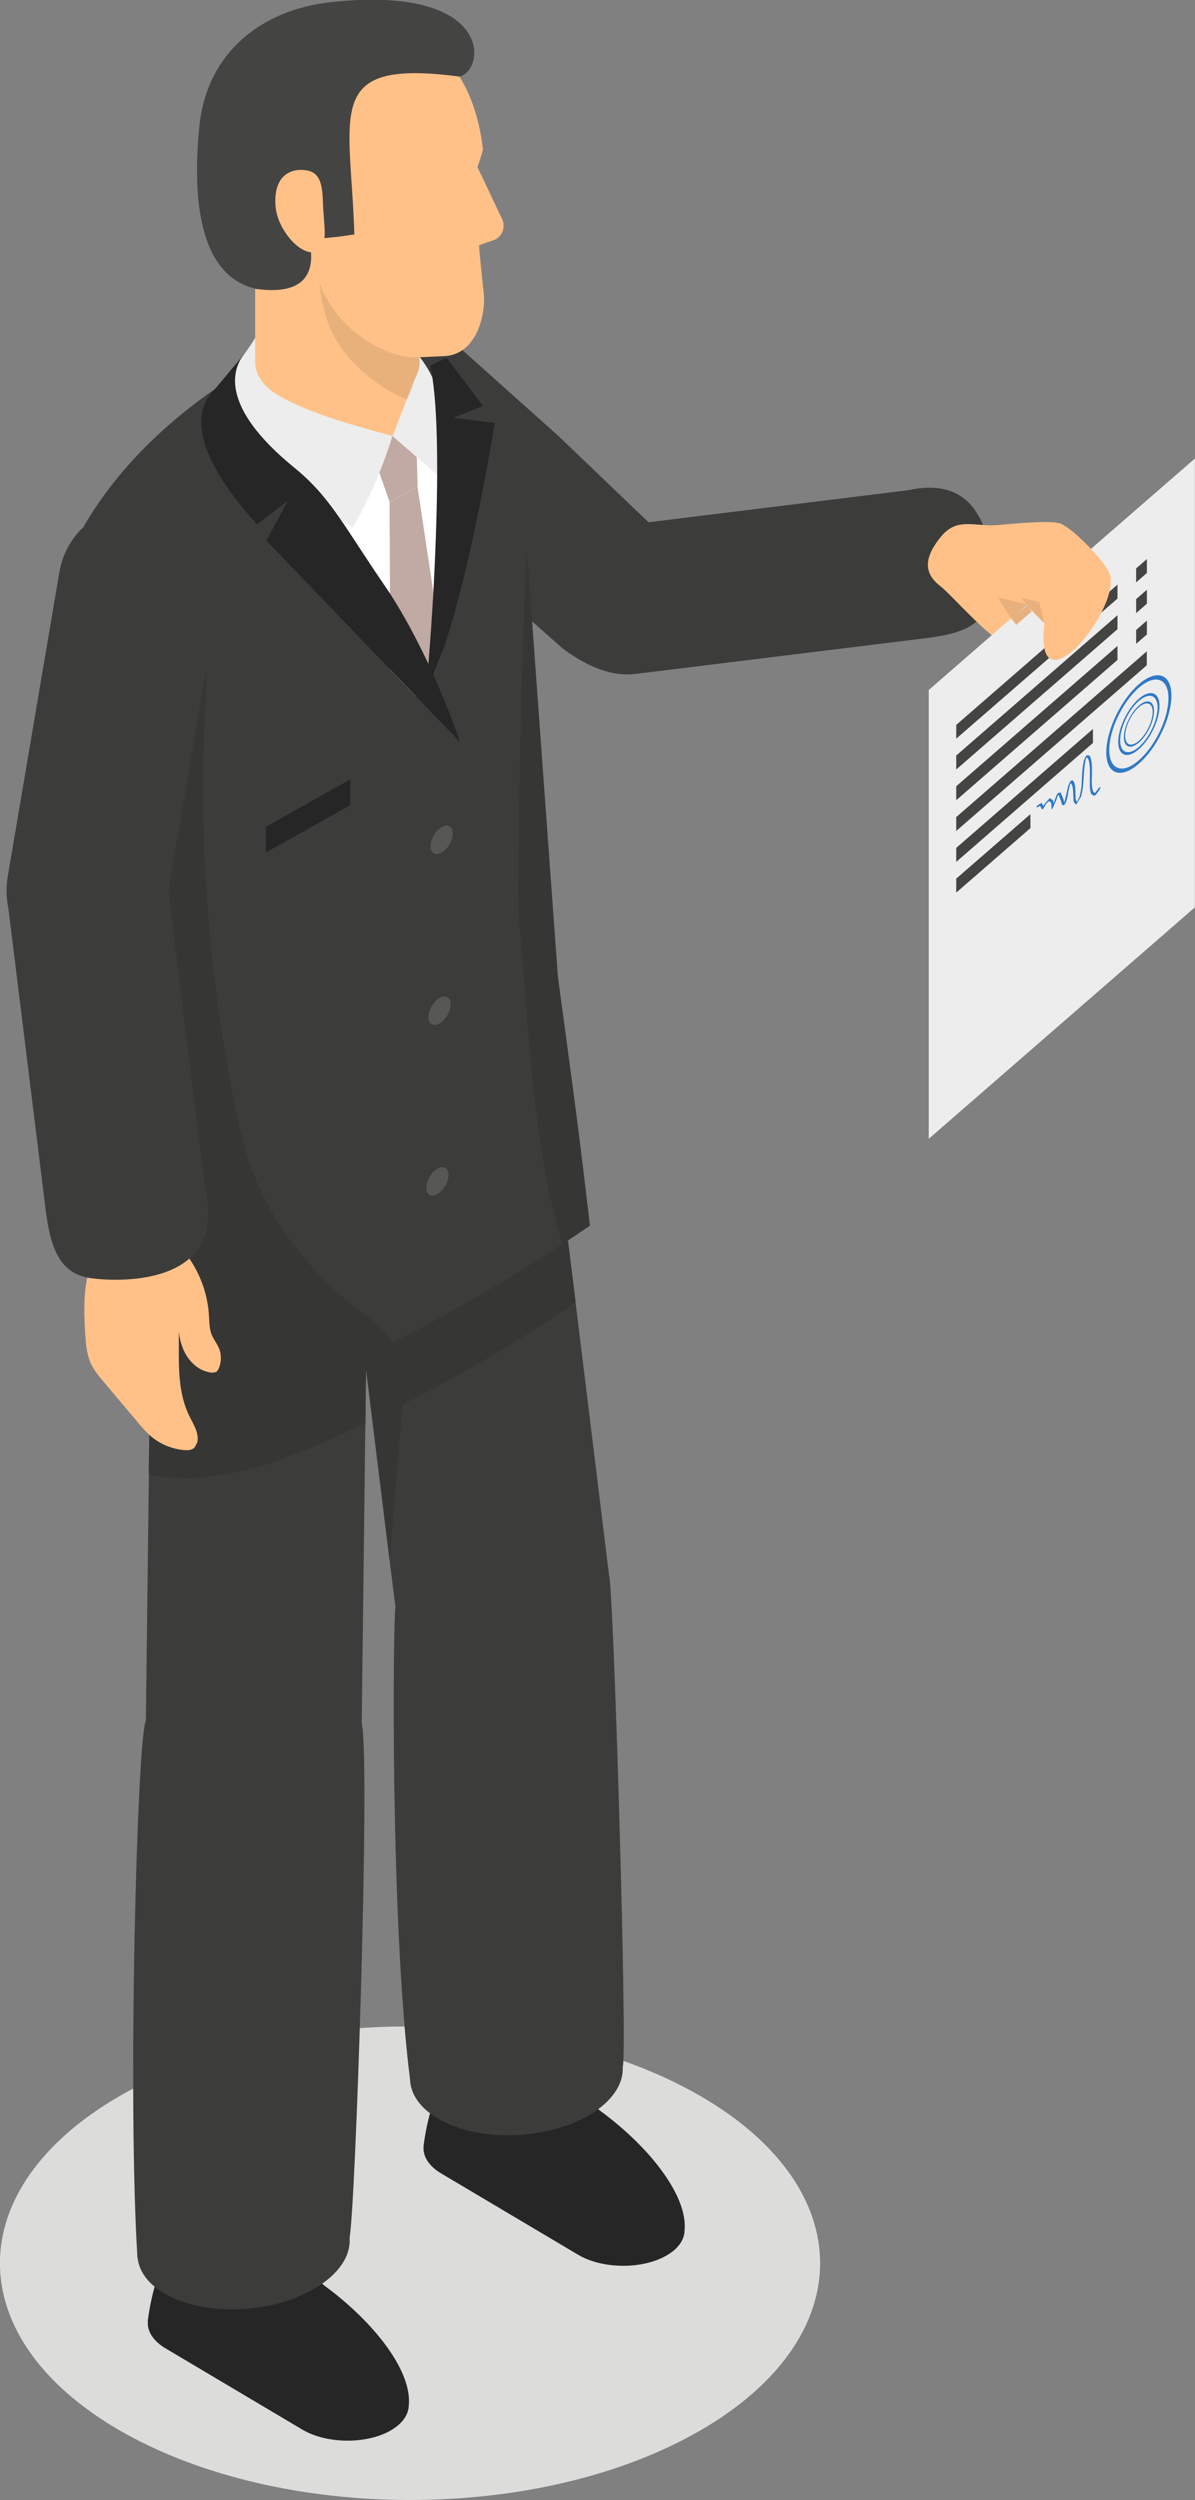 <?xml version="1.0" encoding="UTF-8" standalone="no"?>
<!-- Created with Inkscape (http://www.inkscape.org/) -->

<svg
   width="11.206mm"
   height="23.434mm"
   viewBox="0 0 11.206 23.434"
   version="1.1"
   id="svg9391"
   xmlns="http://www.w3.org/2000/svg"
   xmlns:svg="http://www.w3.org/2000/svg">
  <rect x="0" y="0" width="11.206" height="23.434" fill="#808080" stroke="none"/>
  <defs
     id="defs9388">
    <clipPath
       id="clip-56">
      <path
         clip-rule="nonzero"
         d="m 209,272 h 2 v 2 h -2 z m 0,0"
         id="path1829" />
    </clipPath>
    <clipPath
       id="clip-57">
      <path
         clip-rule="nonzero"
         d="m 209.891,273.363 c -0.16,-0.195 -0.363,-0.508 -0.48,-0.73 l 0.754,0.184 c 0.039,0.059 0.086,0.121 0.141,0.188 l -0.102,0.086 -0.312,0.273"
         id="path1832" />
    </clipPath>
  </defs>
  <g
     id="layer1"
     transform="translate(-99.592,-137.124)">
    <path
       fill-rule="nonzero"
       fill="#dcdcdb"
       fill-opacity="1"
       d="m 103.437,160.558 c -0.984,0 -1.968,-0.218 -2.719,-0.65 -1.502,-0.867 -1.502,-2.272 0,-3.139 0.737,-0.426 1.7,-0.644 2.667,-0.65 0.017,0.181 0.033,0.351 0.054,0.508 l 1.419,-0.097 c 0.03,-0.012 0.063,-0.018 0.099,-0.018 0.062,0 0.13,0.017 0.193,0.033 0.065,0.017 0.125,0.033 0.174,0.033 0.055,0 0.095,-0.021 0.107,-0.085 0.001,-0.01 0.003,-0.028 0.004,-0.052 0.256,0.09 0.499,0.2 0.721,0.328 1.502,0.867 1.502,2.272 0,3.139 -0.751,0.433 -1.735,0.65 -2.719,0.65"
       id="path7169"
       style="stroke-width:0.353" />
    <path
       fill-rule="nonzero"
       fill="#3c3c3b"
       fill-opacity="1"
       d="m 108.772,141.964 c 0.157,0.289 0.103,0.71 0.103,0.71 -0.021,0.28 -0.209,0.384 -0.593,0.431 l -2.664,0.328 c -0.033,0.004 -0.066,0.007 -0.098,0.006 h -0.01 c -0.339,-0.01 -0.628,-0.266 -0.671,-0.613 -0.018,-0.143 0.008,-0.284 0.07,-0.404 l 0.04,-0.069 c 0.11,-0.163 0.287,-0.28 0.497,-0.306 l 0.101,-0.012 2.563,-0.316 c 0.362,-0.08 0.557,0.054 0.66,0.245"
       id="path7171"
       style="stroke-width:0.353" />
    <path
       fill-rule="nonzero"
       fill="#3c3c3b"
       fill-opacity="1"
       d="m 105.819,142.159 -0.987,-0.945 -0.889,-0.795 c -0.302,-0.27 -0.769,-0.247 -1.043,0.054 -0.274,0.299 -0.251,0.762 0.051,1.032 l 1.913,1.694 c 0.572,0.429 0.919,0.211 1.12,0.003 0.281,-0.292 0.136,-0.772 -0.165,-1.042"
       id="path7173"
       style="stroke-width:0.353" />
    <path
       fill-rule="nonzero"
       fill="#262626"
       fill-opacity="1"
       d="m 101.152,158.662 c -0.23,0.128 -0.232,0.342 -0.007,0.475 l 1.282,0.761 c 0.226,0.134 0.595,0.139 0.824,0.011 0.229,-0.13 0.232,-0.342 0.005,-0.477 l -1.28,-0.761 c -0.226,-0.134 -0.595,-0.138 -0.824,-0.01"
       id="path7175"
       style="stroke-width:0.353" />
    <path
       fill-rule="nonzero"
       fill="#262626"
       fill-opacity="1"
       d="M 102.38,157.922 101.429,157.82 c -0.207,0.271 -0.39,0.579 -0.451,1.058 l 2.442,0.831 c 0.066,-0.333 -0.317,-0.816 -0.78,-1.156 -0.189,-0.139 -0.091,-0.445 -0.26,-0.631"
       id="path7177"
       style="stroke-width:0.353" />
    <path
       fill-rule="nonzero"
       fill="#262626"
       fill-opacity="1"
       d="m 103.738,157.023 c -0.23,0.128 -0.233,0.342 -0.007,0.475 l 1.282,0.761 c 0.226,0.134 0.595,0.139 0.824,0.01 0.229,-0.128 0.232,-0.34 0.005,-0.475 l -1.282,-0.761 c -0.226,-0.134 -0.594,-0.138 -0.823,-0.01"
       id="path7179"
       style="stroke-width:0.353" />
    <path
       fill-rule="nonzero"
       fill="#262626"
       fill-opacity="1"
       d="m 104.966,156.283 -0.951,-0.102 c -0.207,0.271 -0.39,0.579 -0.451,1.058 l 2.442,0.831 c 0.066,-0.333 -0.317,-0.816 -0.78,-1.156 -0.189,-0.139 -0.091,-0.444 -0.26,-0.631"
       id="path7181"
       style="stroke-width:0.353" />
    <path
       fill-rule="nonzero"
       fill="#3c3c3b"
       fill-opacity="1"
       d="m 105.309,151.936 -2.009,0.247 -0.054,-0.429 -0.163,-1.322 -0.059,-0.48 -0.014,-0.117 -0.069,-0.566 -0.164,-1.331 -0.13,-1.05 2.011,-0.247 0.259,2.111 0.072,0.577 0.32,2.606"
       id="path7183"
       style="stroke-width:0.353" />
    <path
       fill-rule="nonzero"
       fill="#363635"
       fill-opacity="1"
       d="m 103.218,149.735 c 0.018,-0.008 0.035,-0.017 0.052,-0.025 0.03,-0.015 0.061,-0.03 0.091,-0.047 -0.043,0.022 -0.084,0.043 -0.127,0.063 l -0.017,0.008"
       id="path7185"
       style="stroke-width:0.353" />
    <path
       fill-rule="nonzero"
       fill="#3c3c3b"
       fill-opacity="1"
       d="m 105.112,156.106 c 0.404,0.198 0.429,0.562 0.055,0.813 -0.375,0.251 -1.005,0.294 -1.41,0.095 -0.404,-0.198 -0.429,-0.562 -0.055,-0.813 0.375,-0.251 1.006,-0.294 1.41,-0.095"
       id="path7187"
       style="stroke-width:0.353" />
    <path
       fill-rule="nonzero"
       fill="#3c3c3b"
       fill-opacity="1"
       d="m 103.439,156.627 c -0.187,-1.472 -0.163,-4.247 -0.139,-4.444 0.025,-0.214 0.145,-0.919 0.309,-1.058 0.233,-0.196 0.508,-0.382 0.812,-0.361 0.367,0.026 0.848,0.808 0.889,1.173 0.045,0.402 0.163,4.344 0.123,4.557 -0.023,0.123 -0.145,0.088 -0.281,0.052 -0.099,-0.025 -0.207,-0.051 -0.292,-0.015 l -1.419,0.097"
       id="path7189"
       style="stroke-width:0.353" />
    <path
       fill-rule="nonzero"
       fill="#3c3c3b"
       fill-opacity="1"
       d="m 103.049,147.942 -0.065,5.333 -2.024,-0.025 0.065,-5.333 2.024,0.025"
       id="path7191"
       style="stroke-width:0.353" />
    <path
       fill-rule="nonzero"
       fill="#3c3c3b"
       fill-opacity="1"
       d="m 105.123,148.613 c 0,0 -0.094,0.065 -0.254,0.17 -0.302,0.198 -0.839,0.536 -1.43,0.842 -0.055,0.029 -0.112,0.057 -0.168,0.085 -0.087,0.043 -0.174,0.084 -0.26,0.125 -0.989,0.456 -2.005,0.717 -2.25,0.028 -0.037,-0.103 -0.058,-0.229 -0.057,-0.378 l -0.131,-2.989 -0.194,-4.441 c 0.338,-0.579 0.863,-1.078 1.541,-1.486 1.123,-0.675 2.311,-0.035 2.56,1.147 l 10e-4,0.001 c 0.033,0.156 0.05,0.321 0.047,0.495 l 0.008,0.116 0.287,3.952 c 0.085,0.631 0.185,1.338 0.281,2.169 l 0.001,0.001 c 0.005,0.054 0.012,0.107 0.018,0.163"
       id="path7193"
       style="stroke-width:0.353" />
    <path
       fill-rule="nonzero"
       fill="#3c3c3b"
       fill-opacity="1"
       d="m 102.539,157.717 c 0.411,0.186 0.445,0.55 0.079,0.81 -0.367,0.262 -0.996,0.322 -1.406,0.136 -0.409,-0.187 -0.445,-0.55 -0.079,-0.812 0.367,-0.262 0.996,-0.322 1.406,-0.135"
       id="path7195"
       style="stroke-width:0.353" />
    <path
       fill-rule="nonzero"
       fill="#3c3c3b"
       fill-opacity="1"
       d="m 100.881,158.286 c -0.094,-1.481 -0.004,-4.864 0.079,-5.035 0.092,-0.194 0.236,-0.404 0.408,-0.532 0.244,-0.182 0.532,-0.35 0.832,-0.31 0.364,0.048 0.701,0.51 0.784,0.867 0.083,0.357 -0.061,4.608 -0.114,4.819 -0.054,0.209 -0.05,0.2 -0.254,0.273 l -1.735,-0.081"
       id="path7197"
       style="stroke-width:0.353" />
    <path
       fill-rule="nonzero"
       fill="#ffffff"
       fill-opacity="1"
       d="m 102.773,142.423 -0.249,-0.759 -0.003,-0.112 1.147,-0.718 0.037,-0.023 c 0.163,0.31 0.147,0.664 0.227,1.138 -0.087,0.415 -0.181,0.787 -0.302,1.134 l -0.037,0.232 -0.82,-0.892"
       id="path7199"
       style="stroke-width:0.353" />
    <path
       fill-rule="nonzero"
       fill="#c1aaa4"
       fill-opacity="1"
       d="m 103.508,141.686 -0.262,0.145 -0.19,-0.544 0.437,-0.164 0.015,0.564"
       id="path7201"
       style="stroke-width:0.353" />
    <path
       fill-rule="nonzero"
       fill="#ededed"
       fill-opacity="1"
       d="m 101.988,140.284 c -0.073,0.134 -0.259,0.356 -0.317,0.456 -0.035,0.062 -0.035,0.134 -0.011,0.212 0.066,0.223 0.193,0.354 0.376,0.497 0.28,0.219 0.569,0.426 0.864,0.623 0.154,-0.273 0.28,-0.562 0.372,-0.861 0.16,0.139 0.32,0.278 0.48,0.416 0.025,-0.245 0.035,-0.497 -0.025,-0.737 -0.058,-0.241 -0.192,-0.471 -0.401,-0.602 -0.183,-0.114 -0.408,-0.145 -0.623,-0.125 -0.215,0.019 -0.423,0.084 -0.628,0.149 -0.022,0.007 -0.036,-0.007 -0.047,-0.019 -0.015,-0.017 -0.025,-0.033 -0.04,-0.008"
       id="path7203"
       style="stroke-width:0.353" />
    <path
       fill-rule="nonzero"
       fill="#c1aaa4"
       fill-opacity="1"
       d="m 103.656,143.454 0.03,0.068 -0.194,0.13 -0.24,-0.249 -0.003,-0.712 -0.004,-0.859 0.262,-0.145 0.149,0.988 0.084,0.565 -0.084,0.215"
       id="path7205"
       style="stroke-width:0.353" />
    <path
       fill-rule="nonzero"
       fill="#262626"
       fill-opacity="1"
       d="m 101.901,140.418 -0.03,0.037 0.03,-0.037"
       id="path7207"
       style="stroke-width:0.353" />
    <path
       fill-rule="nonzero"
       fill="#262626"
       fill-opacity="1"
       d="m 103.906,144.081 -0.413,-0.43 -0.24,-0.249 -0.7,-0.729 -0.463,-0.482 0.201,-0.372 -0.288,0.22 c -0.474,-0.518 -0.674,-0.991 -0.397,-1.266 l 0.265,-0.317 c -0.08,0.112 -0.248,0.46 0.486,1.056 0.062,0.051 0.117,0.101 0.167,0.153 0.218,0.225 0.356,0.481 0.67,0.941 l 0.057,0.084 c 0.139,0.216 0.26,0.449 0.36,0.661 0.017,0.035 0.032,0.069 0.047,0.103 l 0.03,0.068 c 0.136,0.311 0.215,0.547 0.219,0.559"
       id="path7209"
       style="stroke-width:0.353" />
    <path
       fill-rule="nonzero"
       fill="#262626"
       fill-opacity="1"
       d="m 104.232,141.091 c 0,0 -0.068,0.412 -0.171,0.911 -0.087,0.416 -0.2,0.89 -0.321,1.237 l -0.084,0.215 c -0.022,0.05 -0.044,0.094 -0.068,0.132 0.007,-0.077 0.014,-0.156 0.021,-0.236 0.018,-0.215 0.033,-0.444 0.047,-0.677 0.037,-0.681 0.052,-1.389 0.011,-1.84 -0.011,-0.112 -0.023,-0.207 -0.041,-0.282 l 0.154,-0.073 0.342,0.453 -0.285,0.11 c 0.072,0.006 0.396,0.048 0.396,0.048"
       id="path7211"
       style="stroke-width:0.353" />
    <path
       fill-rule="nonzero"
       fill="#d0d0d0"
       fill-opacity="1"
       d="m 100.987,150.948 0.01,-0.776 -0.01,0.776 m 2.096,-0.515 -0.059,-0.48 -0.004,0.36 0.004,-0.361 v 0.001 l 0.059,0.48"
       id="path7213"
       style="stroke-width:0.353" />
    <path
       fill-rule="nonzero"
       fill="#363635"
       fill-opacity="1"
       d="m 103.246,151.754 -0.163,-1.322 -0.059,-0.48 v -10e-4 l 0.003,-0.124 c 0.139,-0.065 0.276,-0.132 0.412,-0.203 0.179,-0.092 0.353,-0.187 0.517,-0.281 10e-4,-0.001 0.003,-0.003 0.004,-0.003 0.407,-0.233 0.751,-0.453 0.958,-0.588 l 0.072,0.577 -0.087,0.063 c -0.493,0.331 -1.006,0.631 -1.537,0.9 l -0.004,0.052 c -0.039,0.47 -0.077,0.938 -0.116,1.408"
       id="path7215"
       style="stroke-width:0.353" />
    <path
       fill-rule="nonzero"
       fill="#313130"
       fill-opacity="1"
       d="m 103.027,149.827 c 0.065,-0.03 0.128,-0.061 0.192,-0.092 l 0.017,-0.008 c 0.043,-0.021 0.084,-0.041 0.127,-0.063 0.026,-0.012 0.051,-0.026 0.077,-0.039 -0.136,0.07 -0.273,0.138 -0.412,0.203"
       id="path7217"
       style="stroke-width:0.353" />
    <path
       fill-rule="nonzero"
       fill="#363635"
       fill-opacity="1"
       d="m 101.33,150.979 c -0.116,0 -0.23,-0.011 -0.343,-0.032 l 0.01,-0.776 c 0.076,0.048 0.163,0.08 0.262,0.097 0,0.001 0,0.001 10e-4,0.001 0.063,0.011 0.131,0.017 0.201,0.017 0.431,0 0.995,-0.194 1.549,-0.451 0.006,-0.003 0.011,-0.006 0.017,-0.008 l -0.003,0.124 -0.004,0.361 -0.001,0.152 c -0.102,0.048 -0.205,0.097 -0.309,0.142 -0.325,0.146 -0.66,0.28 -1.011,0.34 -0.121,0.021 -0.245,0.033 -0.368,0.033"
       id="path7219"
       style="stroke-width:0.353" />
    <path
       fill-rule="nonzero"
       fill="#363635"
       fill-opacity="1"
       d="m 103.361,149.663 c 0.023,-0.011 0.047,-0.023 0.07,-0.036 0.181,-0.094 0.357,-0.189 0.524,-0.284 -0.164,0.094 -0.338,0.189 -0.517,0.281 -0.026,0.012 -0.051,0.026 -0.077,0.039 m 0.594,-0.32 c 0.001,-0.001 0.003,-0.003 0.004,-0.003 -0.001,0 -0.003,10e-4 -0.004,0.003"
       id="path7221"
       style="stroke-width:0.353" />
    <path
       fill-rule="nonzero"
       fill="#363635"
       fill-opacity="1"
       d="m 101.461,150.286 c -0.07,0 -0.138,-0.006 -0.201,-0.017 -0.001,0 -0.001,0 -0.001,-0.001 -0.237,-0.041 -0.413,-0.167 -0.499,-0.405 -0.037,-0.102 -0.057,-0.225 -0.057,-0.371 0,-0.003 0,-0.005 0,-0.007 l -0.131,-2.989 c 0.176,-1.304 0.51,-2.593 0.916,-3.847 0.066,0.482 0.029,0.97 0.015,1.455 -0.032,1.13 0.065,2.261 0.288,3.369 0.037,0.182 0.077,0.364 0.136,0.54 0.192,0.564 0.58,1.049 1.053,1.411 0.099,0.076 0.205,0.15 0.273,0.256 l 0.017,0.029 c -0.018,0.008 -0.035,0.017 -0.052,0.025 l -0.005,0.003 c -0.058,0.029 -0.116,0.057 -0.175,0.084 l -0.028,0.014 c -0.554,0.255 -1.118,0.451 -1.549,0.451"
       id="path7223"
       style="stroke-width:0.353" />
    <path
       fill-rule="nonzero"
       fill="#313130"
       fill-opacity="1"
       d="m 101.461,150.286 c -0.07,0 -0.138,-0.006 -0.201,-0.017 0.063,0.011 0.131,0.017 0.201,0.017 0.431,0 0.995,-0.196 1.549,-0.451 -0.554,0.256 -1.118,0.451 -1.549,0.451 m 1.549,-0.451 0.028,-0.014 c 0.059,-0.028 0.117,-0.055 0.175,-0.084 l 0.006,-0.003 c -0.069,0.034 -0.138,0.068 -0.208,0.101"
       id="path7225"
       style="stroke-width:0.353" />
    <path
       fill-rule="nonzero"
       fill="#3c3c3b"
       fill-opacity="1"
       d="m 101.151,145.597 c -0.07,0.411 -0.46,0.688 -0.871,0.617 -0.411,-0.069 -0.686,-0.459 -0.616,-0.87 l 0.485,-2.858 c 0.07,-0.411 0.46,-0.686 0.871,-0.617 0.411,0.07 0.686,0.46 0.617,0.871 l -0.486,2.857"
       id="path7227"
       style="stroke-width:0.353" />
    <path
       fill-rule="nonzero"
       fill="#363635"
       fill-opacity="1"
       d="m 104.869,148.783 -0.023,-0.066 c -0.2,-0.684 -0.259,-1.4 -0.317,-2.11 l -0.073,-0.896 c -0.023,-0.271 0.047,-3.384 0.079,-3.384 0.001,0 0.001,0 0.001,10e-4 l 0.287,3.952 c 0.085,0.631 0.185,1.338 0.281,2.169 l 0.001,0.001 c 0.006,0.054 0.012,0.107 0.018,0.163 0,0 -0.094,0.065 -0.254,0.17"
       id="path7229"
       style="stroke-width:0.353" />
    <path
       fill-rule="nonzero"
       fill="#575756"
       fill-opacity="1"
       d="m 103.838,144.938 c -10e-4,0.066 -0.048,0.146 -0.106,0.178 -0.058,0.033 -0.103,0.006 -0.103,-0.061 0.001,-0.066 0.048,-0.146 0.106,-0.178 0.058,-0.033 0.103,-0.006 0.103,0.061"
       id="path7231"
       style="stroke-width:0.353" />
    <path
       fill-rule="nonzero"
       fill="#575756"
       fill-opacity="1"
       d="m 103.818,146.539 c 0,0.066 -0.048,0.145 -0.105,0.178 -0.058,0.032 -0.105,0.005 -0.103,-0.062 10e-4,-0.065 0.048,-0.145 0.106,-0.178 0.057,-0.032 0.103,-0.004 0.102,0.062"
       id="path7233"
       style="stroke-width:0.353" />
    <path
       fill-rule="nonzero"
       fill="#575756"
       fill-opacity="1"
       d="m 103.798,148.139 c -0.001,0.066 -0.048,0.146 -0.106,0.178 -0.057,0.033 -0.103,0.006 -0.102,-0.061 0,-0.066 0.048,-0.146 0.105,-0.178 0.058,-0.032 0.105,-0.004 0.103,0.061"
       id="path7235"
       style="stroke-width:0.353" />
    <path
       fill-rule="nonzero"
       fill="#262626"
       fill-opacity="1"
       d="m 102.875,144.672 -0.791,0.444 0.003,-0.243 0.791,-0.444 -0.003,0.243"
       id="path7237"
       style="stroke-width:0.353" />
    <path
       fill-rule="nonzero"
       fill="#ffc187"
       fill-opacity="1"
       d="m 108.947,142.046 c -0.063,0.005 -0.121,0.001 -0.176,-0.004 -0.135,-0.01 -0.248,-0.021 -0.358,0.116 -0.139,0.171 -0.178,0.327 -0.003,0.46 0.107,0.083 0.503,0.542 0.642,0.553 0.03,0.003 0.055,0.001 0.08,-0.001 0.04,-0.001 0.076,-0.004 0.121,0.01 0.061,0.018 0.127,0.047 0.171,0.092 0.045,0.045 0.124,0.076 0.168,0.03 0.017,-0.018 0.061,-0.143 -0.205,-0.336 -0.058,-0.041 0.429,0.183 0.828,0.462 0.068,0.045 0.237,0.004 0.147,-0.168 -0.127,-0.158 -0.287,-0.255 -0.456,-0.367 0.05,-0.087 0.119,-0.265 0.099,-0.364 -0.021,-0.117 -0.347,-0.445 -0.463,-0.495 -0.092,-0.04 -0.495,0.004 -0.595,0.012"
       id="path7239"
       style="stroke-width:0.353" />
    <path
       fill-rule="nonzero"
       fill="#ededed"
       fill-opacity="1"
       d="m 110.797,141.423 v 4.206 l -2.496,2.17 v -4.207 l 0.883,-0.768 0.139,-0.121 1.473,-1.28"
       id="path7241"
       style="stroke-width:0.353" />
    <path
       fill-rule="nonzero"
       fill="#444443"
       fill-opacity="1"
       d="m 110.246,142.583 0.101,-0.088 v -0.131 l -0.101,0.088 v 0.131"
       id="path7243"
       style="stroke-width:0.353" />
    <path
       fill-rule="nonzero"
       fill="#444443"
       fill-opacity="1"
       d="m 108.559,144.048 1.512,-1.313 v -0.131 l -1.512,1.315 v 0.13"
       id="path7245"
       style="stroke-width:0.353" />
    <path
       fill-rule="nonzero"
       fill="#444443"
       fill-opacity="1"
       d="m 110.246,142.871 0.101,-0.088 v -0.131 l -0.101,0.088 v 0.131"
       id="path7247"
       style="stroke-width:0.353" />
    <path
       fill-rule="nonzero"
       fill="#444443"
       fill-opacity="1"
       d="m 108.559,144.337 1.512,-1.315 v -0.131 l -1.512,1.315 v 0.131"
       id="path7249"
       style="stroke-width:0.353" />
    <path
       fill-rule="nonzero"
       fill="#444443"
       fill-opacity="1"
       d="m 110.246,143.159 0.101,-0.088 v -0.13 l -0.101,0.088 v 0.13"
       id="path7251"
       style="stroke-width:0.353" />
    <path
       fill-rule="nonzero"
       fill="#444443"
       fill-opacity="1"
       d="m 108.559,144.625 1.512,-1.315 v -0.131 l -1.512,1.315 v 0.131"
       id="path7253"
       style="stroke-width:0.353" />
    <path
       fill-rule="nonzero"
       fill="#444443"
       fill-opacity="1"
       d="m 108.559,144.913 1.787,-1.553 v -0.131 l -1.787,1.554 v 0.13"
       id="path7255"
       style="stroke-width:0.353" />
    <path
       fill-rule="nonzero"
       fill="#444443"
       fill-opacity="1"
       d="m 108.559,145.203 1.282,-1.115 v -0.131 l -1.282,1.115 v 0.131"
       id="path7257"
       style="stroke-width:0.353" />
    <path
       fill-rule="nonzero"
       fill="#444443"
       fill-opacity="1"
       d="m 108.559,145.491 0.696,-0.605 -0.001,-0.13 -0.695,0.604 v 0.131"
       id="path7259"
       style="stroke-width:0.353" />
    <path
       fill-rule="nonzero"
       fill="#2f79c6"
       fill-opacity="1"
       d="m 109.994,144.153 c 0,0.187 0.124,0.232 0.277,0.098 0.154,-0.134 0.278,-0.394 0.278,-0.582 0,-0.187 -0.124,-0.232 -0.278,-0.098 -0.153,0.134 -0.277,0.394 -0.277,0.582 z m -0.028,0.023 c 0,-0.205 0.136,-0.492 0.305,-0.638 0.17,-0.146 0.306,-0.098 0.306,0.107 0,0.205 -0.136,0.492 -0.306,0.638 -0.168,0.147 -0.305,0.099 -0.305,-0.107"
       id="path7261"
       style="stroke-width:0.353" />
    <path
       fill-rule="nonzero"
       fill="#2f79c6"
       fill-opacity="1"
       d="m 110.096,144.064 c 0,0.119 0.079,0.146 0.175,0.062 0.098,-0.085 0.176,-0.249 0.176,-0.369 0,-0.119 -0.079,-0.146 -0.176,-0.062 -0.097,0.085 -0.175,0.251 -0.175,0.369 z m -0.018,0.015 c 0,-0.131 0.087,-0.313 0.193,-0.405 0.107,-0.092 0.194,-0.062 0.194,0.068 0,0.131 -0.087,0.313 -0.194,0.405 -0.106,0.094 -0.193,0.062 -0.193,-0.068"
       id="path7263"
       style="stroke-width:0.353" />
    <path
       fill-rule="nonzero"
       fill="#2f79c6"
       fill-opacity="1"
       d="m 110.143,144.023 c 0,0.087 0.058,0.106 0.128,0.045 0.072,-0.062 0.13,-0.183 0.13,-0.27 0,-0.087 -0.058,-0.106 -0.13,-0.044 -0.07,0.061 -0.128,0.182 -0.128,0.269 z m -0.012,0.011 c 0,-0.095 0.063,-0.229 0.141,-0.296 0.079,-0.068 0.142,-0.045 0.142,0.05 0,0.097 -0.063,0.229 -0.142,0.296 -0.077,0.068 -0.141,0.045 -0.141,-0.05"
       id="path7265"
       style="stroke-width:0.353" />
    <path
       fill-rule="nonzero"
       fill="#2f79c6"
       fill-opacity="1"
       d="m 109.866,144.578 0.043,-0.061 10e-4,-0.017 -0.014,0.01 -0.036,0.048 -0.017,-0.014 c -0.015,-0.039 -0.014,-0.098 -0.011,-0.156 v -0.017 c 0.001,-0.062 0.001,-0.131 -0.025,-0.167 l -0.029,0.001 -0.023,0.05 c -0.012,0.058 -0.015,0.109 -0.018,0.158 -10e-4,0.061 -0.004,0.117 -0.023,0.182 l -0.023,0.044 -0.011,-0.019 -0.003,-0.055 c 0,-0.048 -10e-4,-0.099 -0.023,-0.124 l -0.01,-0.003 -0.017,0.011 -0.018,0.041 -0.015,0.068 -0.021,0.087 -0.001,0.004 -0.001,-0.004 -0.005,-0.025 -0.028,-0.069 -0.029,0.01 -0.011,0.021 -0.017,0.047 -0.008,0.028 -0.005,-0.03 -0.032,-0.022 -0.054,0.061 v 0.001 l -0.005,0.012 -0.018,-0.029 -0.041,0.025 -0.006,0.019 0.012,-0.004 0.022,-0.012 0.011,0.022 0.007,0.011 0.012,-0.006 0.021,-0.039 v -10e-4 l 0.03,-0.032 0.022,0.015 0.004,0.048 10e-4,0.018 0.012,-0.018 0.032,-0.074 0.012,-0.037 0.003,-0.007 0.008,0.001 0.023,0.062 0.006,0.026 0.019,0.007 0.019,-0.029 c 0.012,-0.034 0.018,-0.066 0.022,-0.097 l 0.014,-0.063 0.008,-0.019 0.004,0.001 c 0.018,0.022 0.019,0.068 0.021,0.114 l 0.003,0.058 0.023,0.028 0.047,-0.077 c 0.019,-0.07 0.022,-0.132 0.025,-0.192 0.003,-0.048 0.006,-0.098 0.017,-0.152 l 0.008,-0.021 0.01,0.003 c 0.023,0.033 0.023,0.099 0.022,0.157 v 0.017 c -10e-4,0.059 -0.004,0.121 0.012,0.164 l 0.028,0.018 0.012,-0.008"
       id="path7267"
       style="stroke-width:0.353" />
    <path
       fill-rule="nonzero"
       fill="#ffc187"
       fill-opacity="1"
       d="m 110.005,142.528 c -0.017,-0.105 -0.282,-0.378 -0.42,-0.47 -0.158,0.303 -0.868,0.292 -0.198,0.907 -0.105,0.841 0.677,-0.072 0.619,-0.437"
       id="path7269"
       style="stroke-width:0.353" />
    <g
       clip-path="url(#clip-56)"
       id="g7275"
       transform="matrix(0.353,0,0,0.353,35.03,46.484)">
      <g
         clip-path="url(#clip-57)"
         id="g7273">
        <path
           fill-rule="nonzero"
           fill="#e8b07c"
           fill-opacity="1"
           d="m 209.41,273.363 h 0.895 v -0.73 h -0.895 z m 0,0"
           id="path7271" />
      </g>
    </g>
    <path
       fill-rule="nonzero"
       fill="#d8d8d8"
       fill-opacity="1"
       d="m 109.385,142.968 -0.035,-0.036 c 0.011,0.011 0.023,0.022 0.035,0.033 v 0.003 m -0.31,-0.047 0.11,-0.097 0.036,-0.03 c 0.001,0.003 0.004,0.006 0.005,0.007 -0.077,0.055 -0.077,0.055 -0.152,0.12"
       id="path7277"
       style="stroke-width:0.353" />
    <path
       fill-rule="nonzero"
       fill="#e8b07c"
       fill-opacity="1"
       d="m 109.385,142.965 c -0.011,-0.011 -0.023,-0.022 -0.035,-0.033 l -0.124,-0.131 c -10e-4,-10e-4 -0.004,-0.004 -0.006,-0.007 -0.019,-0.023 -0.036,-0.045 -0.05,-0.066 l 0.168,0.04 0.045,0.197"
       id="path7279"
       style="stroke-width:0.353" />
    <path
       fill-rule="nonzero"
       fill="#ffc187"
       fill-opacity="1"
       d="m 100.392,149.636 c 0.006,0.092 0.014,0.189 0.054,0.273 0.028,0.059 0.07,0.11 0.113,0.161 0.11,0.131 0.22,0.262 0.331,0.393 0.033,0.04 0.068,0.08 0.106,0.114 0.087,0.079 0.201,0.128 0.318,0.139 0.036,0.004 0.074,0.003 0.101,-0.022 l 0.026,-0.047 c 0.022,-0.085 -0.033,-0.168 -0.072,-0.247 -0.073,-0.146 -0.094,-0.311 -0.099,-0.474 -0.004,-0.164 0.005,-0.327 -0.01,-0.489 0,0.118 0.007,0.241 0.057,0.349 0.05,0.109 0.152,0.2 0.271,0.205 l 0.033,-0.007 0.017,-0.022 c 0.03,-0.059 0.033,-0.132 0.01,-0.194 -0.019,-0.048 -0.052,-0.088 -0.072,-0.135 -0.022,-0.058 -0.021,-0.123 -0.025,-0.186 -0.017,-0.259 -0.135,-0.513 -0.325,-0.692 -0.036,-0.034 -0.074,-0.066 -0.119,-0.09 -0.105,-0.057 -0.23,-0.059 -0.349,-0.05 l -0.079,0.017 -0.048,0.037 c -0.123,0.118 -0.194,0.285 -0.225,0.453 -0.032,0.168 -0.025,0.342 -0.015,0.513"
       id="path7281"
       style="stroke-width:0.353" />
    <path
       fill-rule="nonzero"
       fill="#3c3c3b"
       fill-opacity="1"
       d="m 101.519,148.285 c 0.218,0.987 -1.032,0.825 -1.032,0.825 -0.302,-0.023 -0.415,-0.226 -0.466,-0.639 l -0.356,-2.877 c -0.051,-0.413 0.243,-0.79 0.656,-0.841 0.415,-0.051 0.791,0.243 0.842,0.656 l 0.356,2.876"
       id="path7283"
       style="stroke-width:0.353" />
    <path
       fill-rule="nonzero"
       fill="#ffc187"
       fill-opacity="1"
       d="m 103.494,140.652 c -0.033,0.062 -0.215,0.557 -0.222,0.559 -0.327,-0.09 -0.761,-0.203 -1.062,-0.376 -0.3,-0.174 -0.3,-0.456 0,-0.63 0.07,-0.037 0.147,-0.069 0.229,-0.09 0.044,-0.011 0.091,-0.021 0.136,-0.028 l 0.07,-0.007 c 0.039,-0.003 0.076,-0.004 0.114,-0.004 0.196,0 0.393,0.043 0.542,0.128 0.103,0.061 0.171,0.134 0.204,0.208 l 0.017,0.059 c 0.012,0.061 0.001,0.12 -0.028,0.179"
       id="path7285"
       style="stroke-width:0.353" />
    <path
       fill-rule="nonzero"
       fill="#ffc187"
       fill-opacity="1"
       d="m 101.985,140.521 h 1.542 v -1.995 h -1.542 z m 0,0"
       id="path7287"
       style="stroke-width:0.353" />
    <path
       fill-rule="nonzero"
       fill="#d8d8d8"
       fill-opacity="1"
       d="m 103.406,140.87 c 0.032,-0.083 0.062,-0.158 0.079,-0.198 -0.022,0.055 -0.023,0.11 -0.079,0.198 m 0.088,-0.218 c 0.021,-0.043 0.032,-0.085 0.033,-0.128 -0.001,0.043 -0.012,0.085 -0.033,0.128"
       id="path7289"
       style="stroke-width:0.353" />
    <path
       fill-rule="nonzero"
       fill="#e7e7e6"
       fill-opacity="1"
       d="m 103.655,140.258 c -0.043,-0.011 -0.085,-0.019 -0.128,-0.025 v -0.358 l 0.097,0.01 0.032,0.373"
       id="path7291"
       style="stroke-width:0.353" />
    <path
       fill-rule="nonzero"
       fill="#393938"
       fill-opacity="1"
       d="m 103.574,140.47 c -0.015,-0.008 -0.032,-0.015 -0.047,-0.023 v -0.214 c 0.043,0.006 0.085,0.014 0.128,0.025 l 0.018,0.208 -0.099,0.004"
       id="path7293"
       style="stroke-width:0.353" />
    <path
       fill-rule="nonzero"
       fill="#393938"
       fill-opacity="1"
       d="m 103.528,140.473 c 0,-0.001 -0.001,-0.003 -0.001,-0.004 v -0.022 c 0.015,0.008 0.032,0.015 0.047,0.023 l -0.045,0.003"
       id="path7295"
       style="stroke-width:0.353" />
    <path
       fill-rule="nonzero"
       fill="#d8d8d8"
       fill-opacity="1"
       d="m 103.527,140.473 v -0.004 c 0,0.001 10e-4,0.003 10e-4,0.004 h -10e-4"
       id="path7297"
       style="stroke-width:0.353" />
    <path
       fill-rule="nonzero"
       fill="#e8b17c"
       fill-opacity="1"
       d="m 103.406,140.87 c -0.2,-0.088 -0.369,-0.208 -0.502,-0.349 h 0.623 c 0,0.001 0,0.001 0,0.003 -0.001,0.043 -0.012,0.085 -0.033,0.128 -0.004,0.007 -0.007,0.014 -0.01,0.019 -0.017,0.04 -0.047,0.116 -0.079,0.198"
       id="path7299"
       style="stroke-width:0.353" />
    <path
       fill-rule="nonzero"
       fill="#e8b17c"
       fill-opacity="1"
       d="m 103.527,140.521 h -0.623 c -0.124,-0.132 -0.214,-0.282 -0.259,-0.44 -0.028,-0.094 -0.045,-0.194 -0.058,-0.3 h 0.001 l 0.938,0.094 v 0.598 h -0.005 c 0.003,0.017 0.004,0.032 0.005,0.048"
       id="path7301"
       style="stroke-width:0.353" />
    <path
       fill-rule="nonzero"
       fill="#ffc187"
       fill-opacity="1"
       d="m 104.212,139.378 -0.128,0.045 c 0.005,0.091 0.047,0.478 0.047,0.478 0.008,0.229 -0.095,0.546 -0.369,0.561 l -0.088,0.004 -0.152,0.007 -0.054,0.001 c -0.215,-0.008 -0.507,-0.152 -0.708,-0.397 -0.07,-0.087 -0.131,-0.186 -0.171,-0.296 -0.035,-0.091 -0.055,-0.187 -0.058,-0.292 h -0.023 c -0.225,0.008 -0.605,0.186 -0.696,0 -0.131,-0.263 -0.198,-0.536 -0.229,-0.832 -0.005,-0.124 -0.011,-0.163 0,-0.265 0.101,-1.013 0.816,-1.06 1.268,-1.094 0.405,-0.014 0.808,0.149 1.051,0.546 0.11,0.178 0.187,0.404 0.219,0.681 -0.023,0.09 -0.052,0.165 -0.052,0.165 l 0.232,0.488 c 0.037,0.079 -0.004,0.175 -0.088,0.2"
       id="path7303"
       style="stroke-width:0.353" />
    <path
       fill-rule="nonzero"
       fill="#444443"
       fill-opacity="1"
       d="m 101.99,139.832 c 0.926,0.128 0.333,-0.874 0.333,-0.874 0,0 0.23,0.311 0.311,0.398 0.147,-0.014 0.147,-0.014 0.281,-0.035 -0.036,-1.151 -0.298,-1.648 0.987,-1.479 0.245,-0.062 0.325,-0.86 -1.198,-0.699 -0.674,0.072 -1.171,0.484 -1.242,1.158 -0.066,0.656 -0.015,1.399 0.526,1.53"
       id="path7305"
       style="stroke-width:0.353" />
    <path
       fill-rule="nonzero"
       fill="#ffc187"
       fill-opacity="1"
       d="m 102.176,139.059 c 0.018,0.211 0.215,0.441 0.353,0.43 0.139,-0.011 0.109,-0.182 0.095,-0.393 -0.011,-0.141 0.01,-0.342 -0.146,-0.373 -0.136,-0.028 -0.327,0.026 -0.302,0.336"
       id="path7307"
       style="stroke-width:0.353" />
  </g>
</svg>

